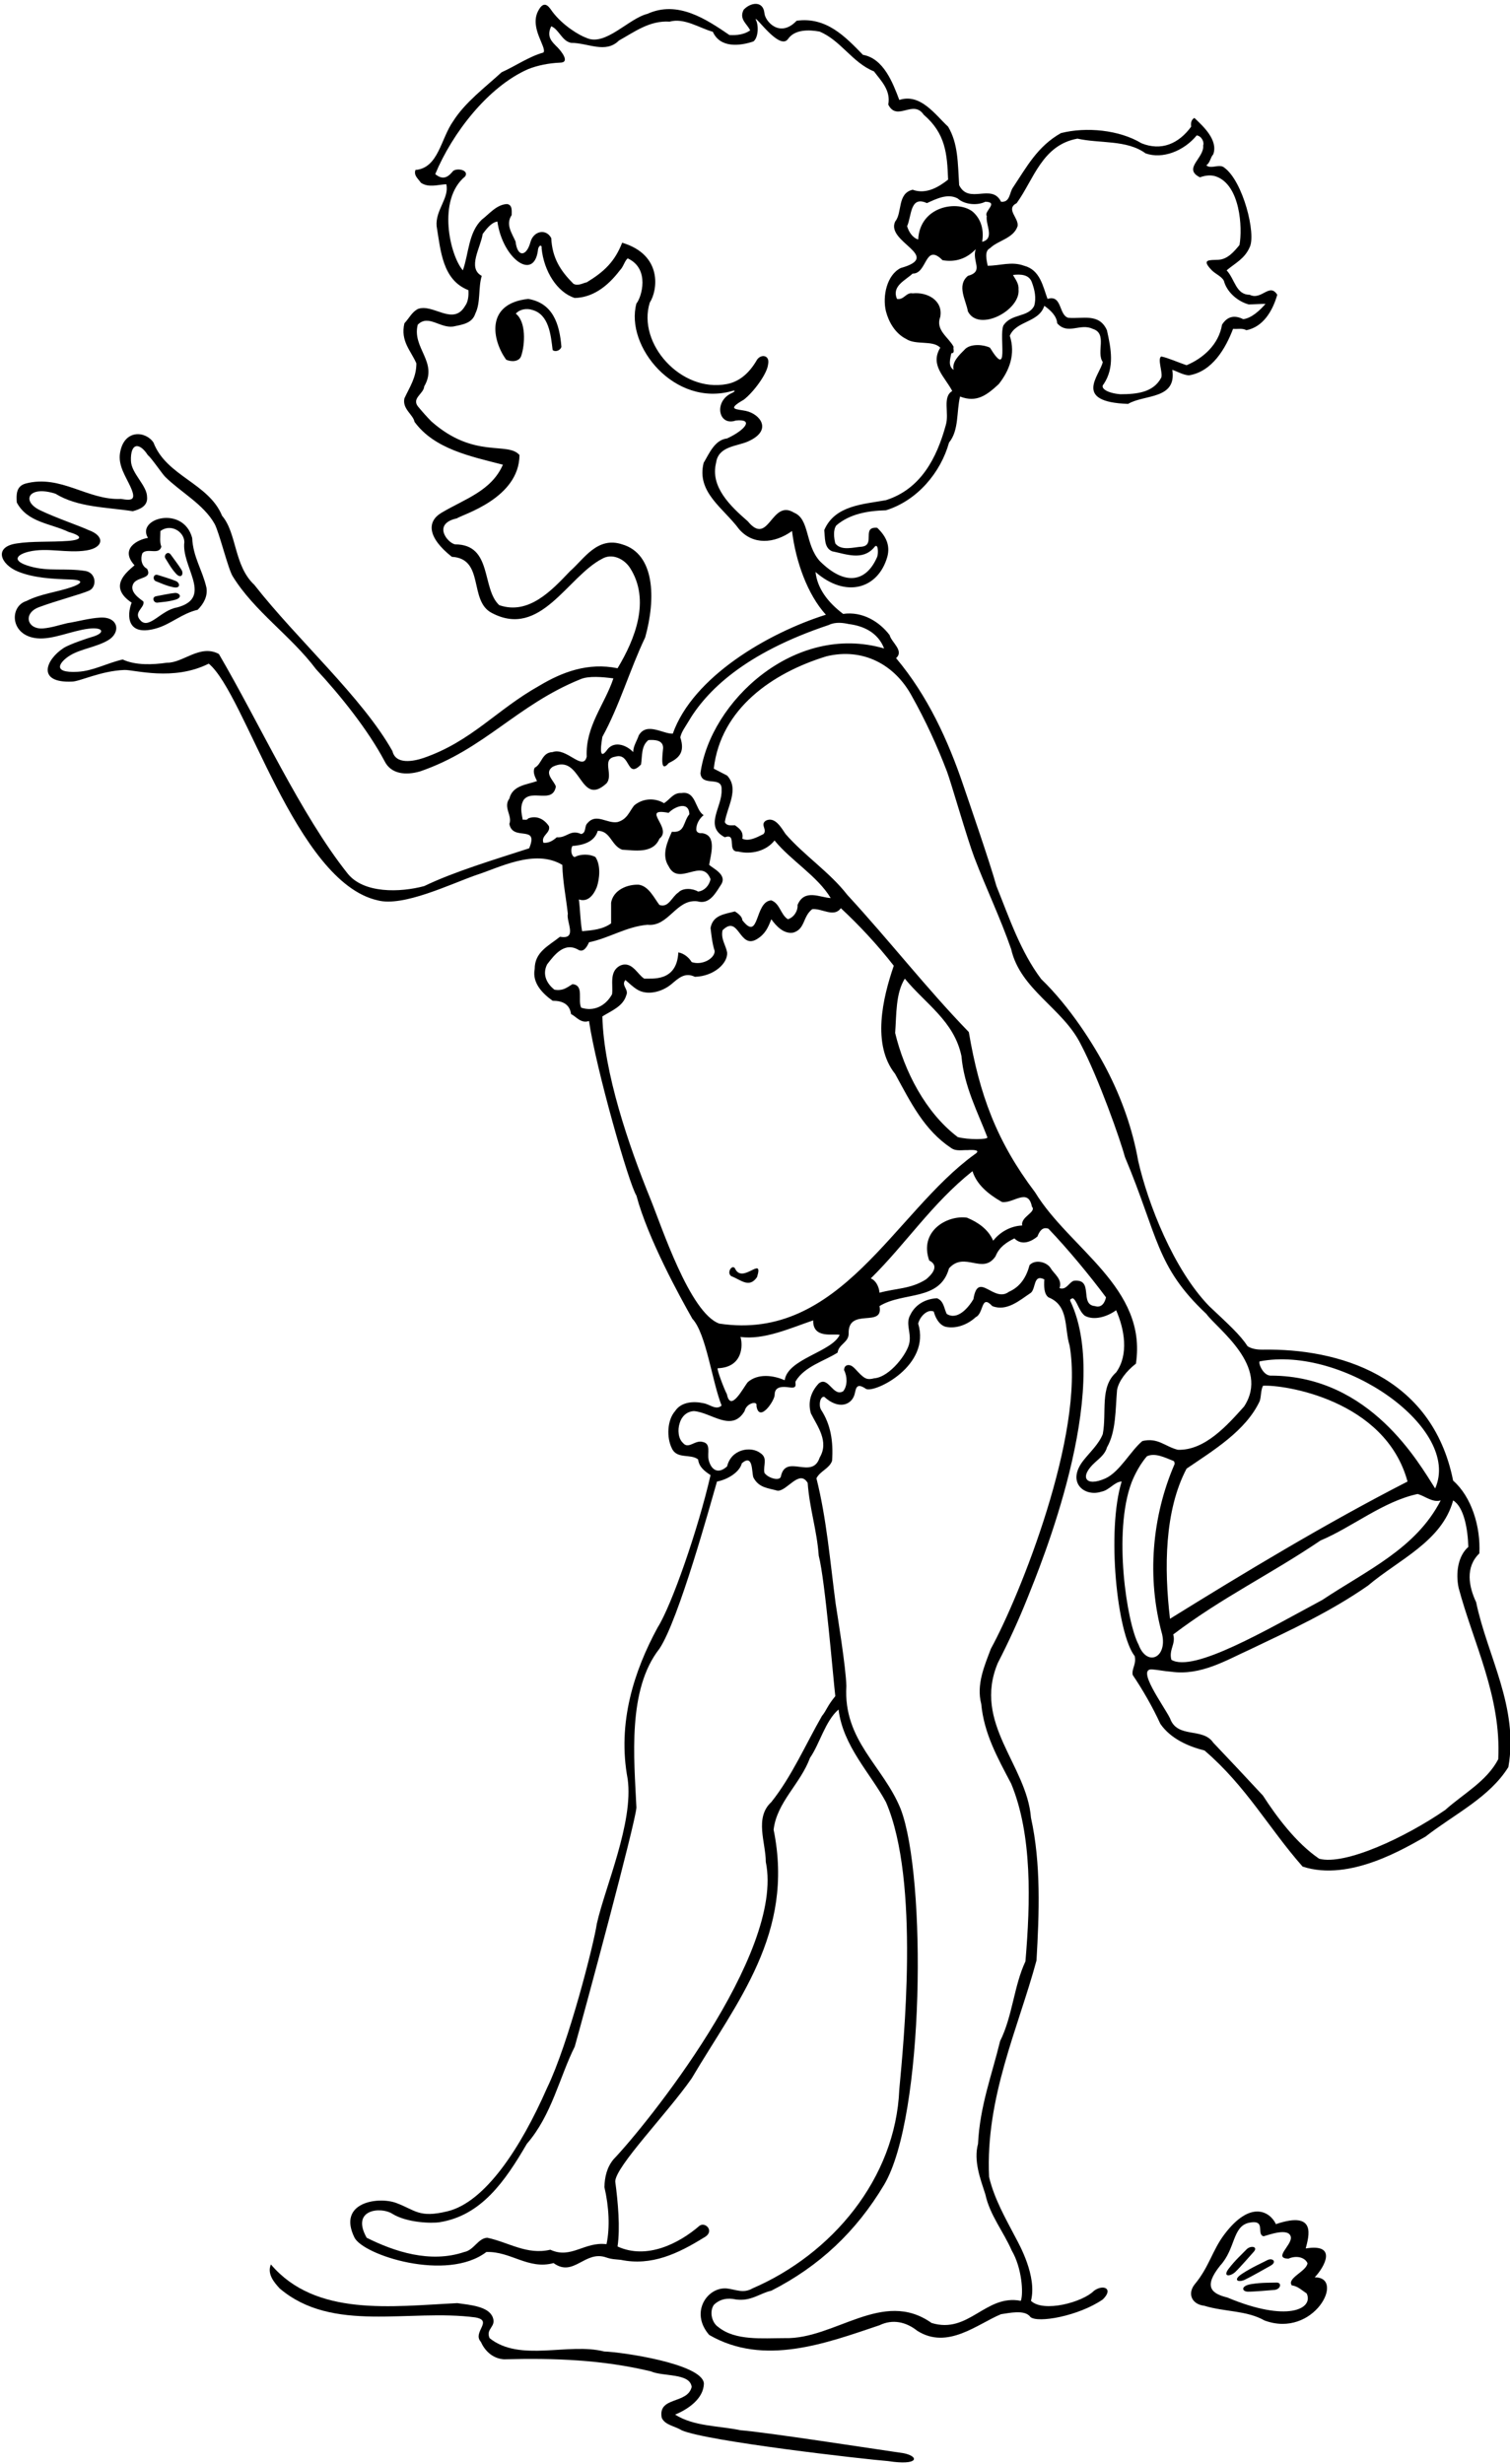 <?xml version="1.0" encoding="UTF-8"?>
<svg xmlns="http://www.w3.org/2000/svg" xmlns:xlink="http://www.w3.org/1999/xlink" width="328pt" height="535pt" viewBox="0 0 328 535" version="1.1">
<g id="surface1">
<path style=" stroke:none;fill-rule:nonzero;fill:rgb(0%,0%,0%);fill-opacity:1;" d="M 320.645 347.906 C 319.043 344.504 318.242 340.305 321.344 337.305 C 321.645 331.504 319.645 325.004 315.645 321.504 C 311.051 298.547 290.469 292.805 274.395 293.062 C 273.117 293.086 271.945 292.922 271.004 292.328 C 269.395 289.855 266.895 287.605 262.645 283.605 C 254.895 275.605 249.348 261.348 247.242 252.105 C 246.02 245.188 243.664 238.555 240.449 232.328 C 237.617 226.848 232.395 218.605 226.164 212.59 C 221.648 206.609 219.141 199.066 216.445 192.406 C 215.043 187.305 210.066 172.941 209.301 170.676 C 205.941 160.723 201.488 151.051 194.645 142.906 C 196.445 141.305 193.645 139.504 193.242 137.906 C 191.043 135.004 187.344 132.703 183.145 133.305 C 179.844 130.805 177.543 127.805 177.145 124.203 C 183.734 129.973 190.754 127.871 192.742 120.906 C 193.395 118.48 192.52 116.48 190.543 114.605 C 187.043 114.305 190.242 118.305 187.242 118.703 C 185.445 118.805 182.742 119.703 181.445 118.004 C 181.145 116.805 180.945 115.105 181.645 114.105 C 184.543 111.605 188.445 110.906 192.445 110.805 C 199.242 108.703 204.344 102.605 206.145 96.105 C 208.344 93.406 207.742 89.406 208.543 86.105 C 212.145 87.504 214.344 85.805 216.945 83.406 C 219.242 80.504 220.645 76.906 219.344 72.906 C 220.742 69.605 225.645 70.105 226.844 66.406 C 228.145 67.305 229.543 68.605 229.645 70.203 C 231.945 72.805 234.645 70.105 237.344 71.406 C 240.645 72.406 238.043 76.504 239.543 78.605 C 238.938 81.492 232.852 87.285 245.043 87.703 C 248.543 85.605 255.645 86.805 254.645 80.305 C 255.844 80.703 256.945 81.406 258.242 81.504 C 263.344 80.703 266.242 75.605 267.844 71.406 C 268.844 71.504 269.844 71.203 270.742 71.703 C 274.395 70.98 276.445 67.504 277.445 64.004 C 275.742 61.305 274.043 65.305 271.445 64.004 C 268.445 64.004 268.242 60.605 266.445 58.703 C 268.344 57.105 270.344 56.203 271.445 53.703 C 272.895 50.855 270.02 39.355 265.945 36.406 C 264.895 35.48 263.043 36.805 262.043 35.906 C 262.945 35.203 262.844 34.305 263.543 33.504 C 264.645 30.406 261.344 27.406 259.445 25.605 C 258.742 26.004 258.645 26.703 258.742 27.504 C 256.043 31.203 252.27 32.855 247.945 31.105 C 243.145 28.203 235.945 27.504 230.445 28.906 C 225.344 31.805 223.043 36.203 220.043 40.703 C 219.242 41.805 219.445 44.004 217.445 43.805 C 215.445 39.703 210.445 44.504 208.344 40.203 C 208.043 35.406 208.145 31.203 205.945 27.504 C 203.145 24.906 199.945 20.203 195.344 21.703 C 193.945 18.004 191.945 12.703 187.445 11.906 C 183.645 8.004 179.52 3.605 173.043 4.504 C 169.395 8.355 166.145 4.605 166.043 2.805 C 165.742 0.105 163.043 0.504 161.543 2.105 C 160.445 4.203 162.344 5.203 162.945 6.605 C 161.645 7.504 160.043 7.703 158.445 7.605 C 153.445 4.203 147.242 0.004 140.645 3.004 C 136.543 4.004 131.492 10.129 127.395 8.23 C 125.77 7.656 122.281 5.547 120.031 2.594 C 119.445 1.828 118.297 -0.438 116.855 2.461 C 115.012 6.148 118.859 10.32 118.043 11.406 C 114.844 12.305 112.043 14.305 108.945 15.703 C 105.344 19.004 101.043 22.203 98.445 26.305 C 95.742 30.105 95.242 36.504 90.242 36.906 C 89.844 38.105 90.742 38.703 91.445 39.703 C 93.145 40.805 95.043 40.105 96.945 40.004 C 97.645 43.004 94.543 45.605 94.844 49.105 C 95.742 54.605 96.145 60.805 101.742 63.004 C 101.844 64.305 101.645 65.605 101.043 66.406 C 98.445 70.906 94.043 65.805 90.742 67.105 C 89.445 67.805 88.945 69.004 87.844 70.203 C 86.945 74.105 89.242 76.105 90.445 78.906 C 90.445 82.004 88.945 84.105 87.844 86.504 C 87.344 88.805 89.742 90.004 90.043 91.605 C 94.344 97.504 102.242 99.105 109.242 100.906 C 106.715 106.641 100.98 108.32 95.891 111.348 C 92.715 113.234 92.809 116.68 98.145 120.906 C 105.344 121.305 101.742 130.504 106.844 133.105 C 117.445 138.703 123.242 125.203 130.844 121.305 C 132.945 120.105 135.543 121.305 136.844 123.305 C 141.344 130.305 137.945 138.805 134.145 145.105 C 127.742 143.805 122.145 145.906 117.145 148.906 C 107.844 154.105 102.449 161 91.949 164.602 C 89.852 165.301 85.949 166.102 85.25 163.102 C 78.75 151.5 64.555 138.895 55.25 127 C 50.781 122.832 51.477 115.77 48.242 112.004 C 45.344 104.906 36.145 103.406 33.344 96.105 C 31.68 93.57 26.922 93.121 26.074 98.363 C 25.629 101.109 27.305 103.426 28.34 105.699 C 29.688 108.668 28.645 108.73 26.277 108.336 C 19.027 108.672 13.195 102.957 5.543 105.004 C 3.445 105.605 3.543 107.504 3.645 109.105 C 5.957 113.48 10.996 113.629 14.934 115.52 C 17.895 116.355 18.047 117.215 14.785 117.457 C 11.047 117.734 6.895 117.48 3.645 118.004 C -1.445 118.73 0.094 122.551 3.895 124.105 C 7.285 125.488 11.277 125.707 15.27 125.832 C 18.57 125.934 17.609 126.781 15.562 127.484 C 12.348 128.594 8.828 128.926 5.742 130.504 C 2.012 131.641 2.133 137.992 8.02 138.598 C 11.43 138.949 15.508 136.965 19.25 136.512 C 22.535 136.109 22.977 137.477 19.922 138.324 C 19.262 138.508 15.125 139.859 13.805 140.719 C 9.871 143.285 7.945 148.344 15.652 148.004 C 17.324 147.988 21.926 145.668 27.02 145.48 C 29.145 145.402 37.645 147.98 45.344 144.105 C 53.332 150.668 64.168 191.5 82.043 195.504 C 87.602 196.961 97.75 192 103.445 190.004 C 108.25 188.5 116.145 184.203 122.145 187.805 C 122.242 191.504 122.945 194.805 123.344 198.406 C 122.945 200.105 125.543 204.105 121.645 203.406 C 119.145 205.406 116.145 206.703 116.145 210.406 C 115.543 213.504 117.945 215.805 120.043 217.305 C 122.145 217.305 123.742 218.004 124.043 220.203 C 125.145 220.703 126.145 222.305 127.945 221.703 C 129.445 232.004 136.645 257.203 138.242 259.605 C 140.742 269.004 147.77 281.73 150.395 286.355 C 153.395 289.555 154.645 299.855 156.742 305.203 C 155.543 306.305 154.145 304.906 152.844 304.703 C 150.645 304.203 147.945 304.406 146.645 306.406 C 144.945 308.305 144.742 312.105 145.945 314.504 C 147.043 316.906 150.043 315.605 151.645 316.906 C 151.844 318.605 153.145 319.504 154.344 320.305 C 151.672 331.996 145.895 348.605 142.844 353.406 C 137.742 362.805 134.043 374.105 136.344 386.305 C 137.645 395.73 131.445 409.703 129.645 417.703 C 129.043 421.906 123.52 443.73 118.828 453.383 C 113.094 466.449 105.359 478.215 97.168 480.168 C 91 481.668 90.254 479.91 86.078 478.355 C 82.207 476.914 73.219 478.16 76.988 485.848 C 78.871 489.684 97.062 495.547 105.645 489.004 C 110.945 488.805 114.742 492.906 120.242 491.406 C 124.645 494.605 127.043 488.504 131.742 490.203 C 132.895 490.605 133.957 490.605 134.844 490.703 C 141.543 492.105 147.344 489.305 152.844 485.906 C 155.395 484.605 153.27 482.355 151.945 483.305 C 147.445 487.203 140.445 490.703 134.145 487.805 C 134.742 483.703 134.242 478.203 133.645 473.703 C 133.645 470.48 144.945 458.906 150.242 451.305 C 160.043 434.703 172.645 419.805 168.043 397.305 C 168.742 391.305 173.844 387.406 175.945 381.703 C 178.043 378.703 179.242 373.703 182.145 371.203 C 183.145 379.203 189.043 385.004 192.445 391.305 C 199.895 408.48 196.242 443.805 195.344 453.703 C 194.543 473.105 180.645 489.504 163.445 496.906 C 161.48 498.055 159.793 497.145 157.977 496.93 C 153.746 496.434 149.742 502.039 154.043 507.004 C 165.945 513.906 179.445 508.805 191.043 504.906 C 193.945 503.504 196.844 504.203 199.242 506.105 C 205.844 510.305 212.344 504.605 217.445 502.504 C 219.043 502.305 222.609 501.406 223.812 503.105 C 225.379 504.504 234.277 502.926 239.543 499.305 C 241.977 496.938 239.645 495.938 237.629 497.426 C 235.145 499.938 226.645 502.203 223.945 499.605 C 225.312 494.273 221.371 487.332 220.641 485.941 C 218.375 481.609 215.98 477.473 214.844 472.703 C 214.043 455.406 221.145 440.504 225.145 425.703 C 225.742 415.504 226.145 404.605 223.945 394.703 C 223.043 383.203 211.242 374.203 216.742 361.105 C 219.105 356.508 221.285 351.766 223.23 346.891 C 225.832 340.367 241.711 302.145 232.543 282.605 C 232.27 282.168 232.645 282.004 233.043 281.906 C 233.945 282.406 234.344 284.703 235.645 285.703 C 237.645 286.805 240.543 285.906 242.445 284.504 C 244.242 288.605 245.242 294.105 242.445 298.004 C 238.844 301.203 240.445 306.605 239.543 311.406 C 238.676 313.578 236.801 315.277 235.367 317.086 C 231.527 321.926 235.613 325.113 239.242 323.906 C 240.945 323.605 242.145 321.703 243.645 321.703 C 240.344 332.406 242.645 354.77 246.477 359.605 C 246.902 361.332 245.773 362.352 246.043 363.703 C 248.145 366.805 250.344 370.605 252.043 374.305 C 254.242 377.504 258.043 379.203 261.645 380.105 C 270.742 387.906 275.543 396.906 282.945 405.305 C 293.242 408.703 305.477 401.105 309.645 398.805 C 315.945 393.906 323.543 390.305 327.645 383.703 C 329.945 370.703 323.043 359.504 320.645 347.906 Z M 254.844 354.906 C 265.543 346.805 275.742 342.004 286.844 334.504 C 293.742 331.605 300.445 326.004 307.945 324.406 C 309.645 324.906 311.145 326.305 312.945 325.805 C 307.543 336.305 296.844 341.004 287.242 347.406 C 275.184 353.879 259.215 363.281 254.445 360.406 C 253.844 358.203 255.445 357.004 254.844 354.906 Z M 254.145 351.504 C 252.844 340.504 252.945 328.004 257.742 318.906 C 263.445 315.004 270.645 310.703 273.645 304.203 C 273.977 303.105 273.844 301.906 274.344 300.906 C 278.645 300.605 300.895 303.855 305.742 321.703 C 288.145 330.703 269.945 341.703 254.145 351.504 Z M 273.645 295.605 C 291.812 292.117 317.543 310.16 311.742 323.203 C 308.145 317.605 297.645 298.855 276.242 298.703 C 274.332 298.918 273.207 295.73 273.645 295.605 Z M 224.645 66.406 C 223.344 69.004 219.645 68.004 217.945 70.703 C 216.945 73.203 219.344 82.504 215.043 75.504 C 213.645 74.805 211.043 74.605 209.742 75.703 C 208.242 77.203 206.742 78.605 207.145 80.305 C 205.844 79.504 206.445 77.805 206.645 76.703 C 207.543 76.703 206.945 75.703 207.145 75.305 C 206.043 73.203 203.145 71.703 204.242 68.805 C 204.895 65.23 201.395 63.355 198.242 63.703 C 196.844 63.406 196.344 65.203 194.844 64.906 C 193.645 62.105 196.645 60.906 198.242 59.406 C 201.445 59.504 200.844 52.605 204.742 56.504 C 207.645 57.004 210.043 56.105 211.945 54.105 C 211.043 56.805 213.844 58.906 210.242 59.906 C 207.742 62.004 209.844 65.203 210.242 67.605 C 212.551 72.219 221.754 67.379 221.242 62.805 C 221.344 61.504 220.445 60.504 220.043 59.703 C 221.742 59.504 223.543 59.605 224.145 61.305 C 224.742 62.906 225.145 64.703 224.645 66.406 Z M 221.043 49.105 C 221.344 47.305 218.344 45.406 220.844 44.105 C 224.543 39.004 226.344 31.504 234.043 30.105 C 238.945 31.203 244.742 30.305 248.844 33.305 C 252.52 34.605 257.145 32.805 259.945 29.406 C 260.945 29.504 261.645 30.805 261.344 31.605 C 261.645 34.305 256.844 36.605 260.645 38.504 C 262.059 37.996 263.207 37.992 264.156 38.324 C 269.387 40.172 269.922 49.41 269.242 53.203 C 268.055 54.648 266.648 56.309 264.66 56.41 C 262.719 56.508 260.84 56.227 263.223 58.688 C 264.059 59.551 265.766 60.184 265.945 61.305 C 266.742 63.703 269.043 65.504 271.242 66.105 C 272.145 66.105 273.992 65.98 274.895 65.98 C 273.695 67.379 271.844 69.105 270.043 69.305 C 268.242 68.406 266.645 68.605 265.445 70.504 C 264.742 74.805 261.344 77.805 257.742 79.305 C 255.945 78.703 253.742 77.703 252.242 77.406 C 251.344 77.906 252.645 80.98 252.242 82.004 C 250.543 85.203 247.02 85.605 243.344 85.605 C 240.395 85.355 238.895 84.23 239.742 83.406 C 242.145 79.805 241.344 75.703 240.445 71.703 C 238.742 67.906 235.145 69.305 232.043 69.004 C 229.945 68.406 230.742 63.906 227.543 64.906 C 226.543 62.203 225.945 58.605 222.445 57.703 C 219.742 56.703 217.242 57.703 214.543 57.703 C 214.344 56.605 213.742 54.504 215.043 53.906 C 216.742 52.203 220.145 51.805 221.043 49.105 Z M 208.043 43.105 C 209.445 44.406 212.242 44.703 214.043 43.805 C 217.043 43.906 213.645 45.906 214.344 46.906 C 214.043 48.805 216.145 51.805 213.344 52.504 C 213.742 50.105 213.234 47.699 211.332 46 C 208.109 43.391 199.832 44.668 199.445 52.004 C 198.145 51.605 197.344 50.203 197.043 49.105 C 198.043 46.906 197.645 42.406 201.344 44.105 C 203.344 43.203 205.844 41.906 208.043 43.105 Z M 100.543 58.703 C 97.742 55.504 94.895 43.355 101.043 38.305 C 101.895 36.98 99.445 36.406 98.445 37.105 C 97.543 38.203 96.395 39.355 94.543 37.805 C 98.242 28.906 106.043 18.805 114.742 15.004 C 116.742 14.203 119.242 13.703 121.645 13.605 C 123.895 13.605 121.984 11.188 121.094 10.281 C 119.992 9.16 118.582 8.027 119.742 5.703 C 121.445 6.406 122.043 8.906 124.043 9.305 C 127.742 9.305 131.543 11.703 134.445 8.805 C 137.844 6.906 141.145 4.406 145.445 4.703 C 148.645 3.805 151.945 6.105 154.844 6.906 C 156.445 10.504 160.77 9.98 163.645 9.004 C 164.742 8.203 164.844 5.43 164.145 4.23 C 164.043 3.23 169.27 10.98 171.145 8.504 C 172.645 6.305 175.82 6.453 178.02 6.855 C 182.617 8.754 185.145 13.605 189.844 15.504 C 191.344 17.504 193.543 19.605 192.945 22.703 C 194.844 26.504 198.344 21.504 200.645 24.906 C 205.395 28.98 205.742 33.406 205.945 39.004 C 204.043 40.504 201.242 42.305 198.242 41.203 C 194.844 42.004 196.043 46.203 194.445 48.105 C 192.344 52.605 204.945 55.605 195.645 58.203 C 192.645 59.703 191.645 64.305 192.445 67.605 C 193.043 69.906 194.445 72.406 196.844 73.605 C 198.945 75.004 202.645 73.805 204.242 75.504 C 201.945 79.305 205.242 81.805 206.844 84.906 C 204.645 86.203 206.242 89.703 205.445 92.305 C 203.445 99.605 199.945 106.203 192.445 108.605 C 187.543 109.504 181.344 109.703 179.043 115.105 C 179.242 116.805 178.977 118.938 180.742 119.703 C 183.742 120.305 187.344 121.805 189.844 118.906 C 190.77 117.605 190.844 120.105 190.543 120.906 C 188.27 126.23 183.727 127.484 178.043 121.805 C 174.832 118.168 175.898 112.734 172.5 111.332 C 167.5 108.234 167.043 118.805 162.445 113.203 C 158.645 109.906 154.242 105.703 155.543 100.504 C 156.039 96.867 159.988 96.953 162.453 95.871 C 167.934 93.461 165.117 89.891 162.02 89.23 C 159.965 88.793 157.703 89.008 161.543 86.805 C 163.543 85.305 166.645 81.23 166.844 79.105 C 167.27 77.105 165.344 76.805 164.445 78.105 C 162.535 81.445 160.23 82.949 157.879 83.398 C 147.941 85.312 138.359 74.594 141.145 65.703 C 142.844 63.105 144.02 55.355 135.145 52.703 C 133.543 56.805 131.242 59.004 127.445 61.305 C 126.742 61.406 125.543 62.203 124.543 61.605 C 121.844 58.906 119.945 56.105 119.742 51.703 C 118.645 49.605 115.945 50.105 115.242 52.504 C 114.395 55.73 112.395 55.98 111.988 52.441 C 111.145 50.531 109.793 48.73 111.145 46.703 C 111.145 45.805 111.344 44.504 110.145 44.305 C 107.844 44.406 106.242 46.504 104.645 47.703 C 101.742 50.504 101.844 55.004 100.543 58.703 Z M 140.145 138.406 C 142.508 129.941 142.25 120.27 135.145 118.203 C 129.742 116.406 126.844 121.406 123.844 124.004 C 119.844 128.203 114.844 133.605 108.445 131.406 C 104.543 127.805 107.043 118.203 98.844 118.203 C 97.145 117.855 93.895 113.73 99.238 112.559 C 100.465 111.703 112.77 108.23 112.844 98.805 C 110.242 95.805 103.02 99.73 93.707 91.512 C 92.676 90.473 91.695 89.355 90.742 88.203 C 89.445 86.406 92.043 85.504 92.145 83.906 C 95.242 78.605 89.445 75.605 90.742 70.504 C 93.043 68.203 95.543 71.305 98.445 70.906 C 100.242 70.504 102.543 70.305 103.242 68.105 C 104.445 65.703 103.844 62.504 104.645 59.906 C 101.445 58.203 104.445 53.703 104.844 50.805 C 105.543 49.906 106.645 48.305 108.043 48.105 C 109.152 56.09 115.926 61.133 116.844 54.406 C 116.895 53.23 117.77 52.98 117.645 53.906 C 118.145 58.906 121.02 63.48 124.844 64.703 C 128.543 64.605 131.77 62.48 134.645 58.703 C 135.445 57.906 135.645 56.703 136.344 56.105 C 141.27 58.355 139.344 64.605 138.242 65.906 C 135.734 75.145 146.516 88.484 159.066 84.891 C 159.746 84.695 159.781 84.977 159.004 85.324 C 154.949 87.121 156.047 92.66 159.844 91.305 C 163.773 90.91 161.977 93.324 157.945 95.203 C 155.242 95.504 154.043 98.504 152.844 100.504 C 151.242 106.906 157.145 110.305 160.543 114.906 C 163.52 118.355 168.145 118.105 172.043 115.305 C 172.844 121.906 175.395 129.078 179.395 133.48 C 166.742 137.48 150.52 146.98 146.145 159.305 C 144.043 159.406 140.445 156.703 138.742 159.703 C 138.344 160.906 137.543 162.004 137.543 163.305 C 136.02 161.73 133.543 160.906 132.043 162.605 C 129.742 165.906 130.742 160.805 130.844 160.004 C 134.543 153.305 136.844 145.305 140.145 138.406 Z M 114.945 184.203 C 107.543 186.605 98.645 189.27 92.145 192.406 C 86.945 193.805 79 194.066 75.5 189.668 C 65.383 176.953 56.5 157.332 47.543 142.004 C 43.445 139.805 39.742 144.004 36.242 143.906 C 33.145 144.355 29.445 144.504 26.645 143.203 C 23.172 144 20.277 145.684 16.895 145.875 C 10.871 146.215 13.184 143.547 15.238 142.305 C 17.59 140.879 20.926 140.531 23.492 139.02 C 26.305 137.359 25.766 133.883 21.777 134.102 C 19.332 134.238 16.684 135.004 14.645 135.305 C 12.945 135.695 11.203 136.301 9.391 136.453 C 5.875 136.742 4.918 133.164 8.469 131.84 C 12.113 130.473 17.742 128.996 19.395 128.23 C 21.102 127.438 20.922 124.352 18.523 123.977 C 14.113 123.293 10.652 124.156 6.52 122.98 C 2.289 121.773 3.711 120.398 6.254 119.789 C 10.281 118.82 14.527 120.195 18.777 119.52 C 22.551 118.922 22.828 116.383 19.242 115.105 C 17.395 114.23 12.062 112.422 8.684 110.785 C 4.535 108.781 6.207 105.332 12.043 107.203 C 16.945 110.203 23.043 110.105 28.844 111.004 C 30.344 110.605 32.145 109.906 31.945 107.906 C 31.945 105.441 28.551 102.812 28.445 100.102 C 28.289 96.137 30.27 95.98 32.09 98.793 C 32.973 99.531 35.211 102.879 35.898 103.555 C 39.316 106.922 44.195 109.477 46.598 113.727 C 47.578 115.449 49.535 123.492 50.531 125.109 C 55.227 132.754 63.195 138.039 68.645 145.305 C 73.945 151.004 79.949 158.5 83.551 165.301 C 84.949 168.102 88.148 168.398 91.25 167.5 C 105.25 162.699 112.242 153.105 126.043 147.504 C 127.844 146.703 130.945 147.004 133.242 147.305 C 131.344 153.004 127.145 157.703 127.445 164.305 C 126.645 167.605 123.043 162.203 120.043 163.305 C 117.645 163.406 117.742 165.906 116.145 166.703 C 115.645 167.703 116.242 168.703 116.645 169.605 C 114.445 170.406 111.344 170.504 110.645 173.406 C 109.242 175.305 111.344 177.105 110.645 178.906 C 111.344 182.805 117.145 178.906 114.945 184.203 Z M 126.242 218.805 C 125.445 217.203 126.945 213.906 124.344 213.703 C 123.043 214.504 122.242 215.203 120.445 214.906 C 118.77 213.605 117.742 211.605 118.844 209.406 C 120.445 207.305 122.645 204.406 125.742 206.305 C 126.844 206.805 127.543 205.504 127.945 204.605 C 132.344 203.703 136.043 201.203 140.645 200.805 C 145.242 201.305 146.844 195.203 151.445 195.703 C 154.145 196.504 155.445 193.906 156.742 191.906 C 157.844 189.906 154.945 188.605 154.043 187.805 C 154.344 185.703 155.844 181.305 152.445 180.906 C 151.844 181.004 151.242 180.703 151.242 180.105 C 151.242 178.906 151.945 177.703 152.844 177.004 C 150.945 175.805 151.242 171.703 148.043 172.203 C 146.242 172.105 145.645 173.504 144.242 174.406 C 142.242 173.203 139.645 173.305 137.742 174.906 C 136.645 176.305 136.242 177.906 134.145 178.504 C 131.844 178.906 129.543 176.504 127.645 178.703 C 126.844 179.406 127.445 180.805 126.242 181.105 C 123.844 180.004 123.145 182.004 120.945 181.805 C 120.145 182.504 119.242 183.105 118.043 183.004 C 117.445 181.406 119.645 180.906 119.242 179.406 C 118.242 177.906 116.645 177.004 114.742 177.703 C 114.445 178.203 113.945 177.906 113.543 178.004 C 113.242 176.406 112.945 175.105 113.742 173.703 C 115.543 171.305 120.043 174.605 120.742 170.805 C 120.445 169.605 118.043 167.906 120.043 166.504 C 126.344 163.406 125.844 175.504 131.742 170.105 C 133.344 168.203 130.543 164.805 133.645 164.305 C 137.043 163.305 136.043 169.305 139.242 166.004 C 139.543 164.105 139.242 162.004 140.844 160.703 C 142.242 160.605 144.043 160.703 144.043 162.406 C 144.004 162.934 143.867 163.969 143.855 164.855 C 143.832 166.156 144.07 167.133 145.242 165.703 C 147.336 164.684 148.895 163.48 147.77 160.105 C 148.043 158.879 148.824 157.898 149.422 156.871 C 153.371 150.074 161.676 141.828 180.043 135.703 C 181.445 135.004 183.145 135.23 184.344 135.504 C 187.645 135.906 190.742 137.406 192.043 140.805 C 172.562 135.148 154.27 152.395 152.145 167.906 C 152.445 171.004 156.945 168.305 156.742 171.504 C 156.945 175.203 152.844 179.406 157.445 181.805 C 160.242 180.805 157.742 185.004 160.344 184.906 C 163.242 185.605 166.477 184.77 168.242 182.504 C 171.844 186.906 177.543 190.203 180.445 195.004 C 178.145 194.906 174.742 192.906 173.242 196.504 C 173.344 197.805 172.445 199.203 171.145 199.605 C 169.543 198.605 169.445 196.203 167.543 195.504 C 163.844 195.703 165.043 204.703 161.242 199.805 C 161.242 199.004 160.242 198.305 159.645 197.906 C 157.344 198.504 154.844 198.703 154.344 201.504 C 154.543 203.203 154.742 205.004 155.242 206.504 C 155.27 208.105 152.543 209.703 150.242 208.906 C 149.645 207.906 148.543 207.004 147.344 206.805 C 147.02 213.355 141.445 212.406 139.945 212.504 C 138.445 211.605 137.242 208.504 134.645 209.703 C 132.242 211.004 133.242 214.004 132.945 215.906 C 131.52 218.48 128.945 219.703 126.242 218.805 Z M 145.242 176.504 C 146.445 175.203 149.645 173.805 149.742 176.805 C 148.344 178.504 148.844 180.906 145.945 180.605 C 144.945 182.805 143.645 185.703 145.242 188.105 C 147.445 192.605 152.543 186.105 154.344 190.906 C 154.043 192.305 153.043 193.406 151.645 193.605 C 150.543 192.906 148.344 192.703 147.344 193.805 C 145.945 194.703 145.242 197.203 143.242 196.504 C 142.145 195.105 140.945 192.406 138.742 192.105 C 136.332 192 133.242 193.203 132.742 196.004 C 132.742 197.805 132.742 199.004 132.742 200.504 C 130.945 201.805 128.742 202.004 126.445 202.203 C 126.043 200.004 126.043 197.605 125.742 195.305 C 127.844 196.004 129.043 194.105 129.645 192.605 C 130.242 190.805 130.543 187.906 129.344 186.105 C 128.145 185.406 126.043 185.406 124.844 186.105 C 124.145 186.004 123.844 184.504 124.344 183.703 C 126.742 183.504 129.145 182.805 129.844 180.406 C 132.645 180.406 132.742 183.605 135.145 184.504 C 137.645 184.605 141.844 185.504 143.242 182.105 C 146.242 179.805 138.945 175.305 145.242 176.504 Z M 141.289 260.348 C 136.57 248.777 131.125 232.82 130.844 220.703 C 132.945 219.406 135.344 218.504 136.043 216.105 C 136.645 214.805 134.844 214.004 135.844 212.805 C 136.594 213.406 137.469 214.328 138.531 214.941 C 140.656 216.168 143.777 215.43 145.859 213.688 C 147.359 212.438 148.746 211.035 150.945 212.105 C 155.145 211.98 158.145 209.105 157.945 206.805 C 157.645 205.203 156.543 203.906 156.945 202.004 C 160.543 198.406 160.543 206.305 164.445 203.906 C 166.242 202.805 166.844 201.406 167.543 199.605 C 168.543 201.004 170.242 202.906 172.344 202.504 C 174.945 201.703 174.344 199.004 176.445 197.406 C 178.543 197.203 181.145 199.305 182.645 197.203 C 186.543 200.805 190.645 205.203 194.145 209.703 C 191.742 216.703 189.344 226.805 194.445 233.203 C 197.844 239.406 200.742 245.406 206.645 249.305 C 207.688 250.039 209.07 249.684 210.145 249.738 C 211.145 249.668 213.395 249.605 211.645 250.703 C 194.242 263.305 182.543 291.406 156.242 287.406 C 149.844 285.105 143.688 266.23 141.289 260.348 Z M 222.043 266.105 C 219.445 266.203 217.145 267.605 215.742 269.406 C 214.645 266.906 212.445 265.406 210.043 264.406 C 205.645 263.805 199.609 267.402 201.844 273.703 C 204.242 274.906 202.242 276.906 201.145 277.805 C 197.844 279.906 194.742 279.703 191.043 280.703 C 190.945 279.406 190.242 278.004 189.145 277.605 C 196.844 270.004 202.445 261.305 211.242 254.305 C 212.145 257.203 214.645 259.305 217.645 261.004 C 220.043 261.406 223.344 257.805 224.145 262.004 C 225.242 263.203 221.645 264.203 222.043 266.105 Z M 208.043 246.906 C 201.043 241.605 196.445 232.605 194.445 224.305 C 194.742 220.203 194.543 215.703 196.543 212.504 C 201.043 218.004 207.242 221.703 208.844 229.305 C 209.391 235.863 212.43 241.594 214.477 246.949 C 214.676 247.469 210.32 247.516 208.043 246.906 Z M 155.895 297.105 C 161.395 296.918 161.395 292.043 160.844 290.305 C 165.945 291.004 171.645 288.406 176.645 286.703 C 176.52 290.855 181.27 289.48 182.395 289.855 C 180.645 293.605 171.145 295.004 170.445 299.703 C 167.945 298.605 164.645 298.203 162.445 300.105 C 161.445 301.305 158.695 306.828 157.895 302.73 C 157.406 301.891 155.648 297.305 155.895 297.105 Z M 178.543 372.605 C 175.043 378.703 171.945 385.805 167.543 391.305 C 163.844 394.703 166.344 400.105 166.344 404.305 C 170.52 424.23 140.145 461.703 133.242 468.906 C 131.824 470.637 131.352 472.711 131.289 474.914 C 132.27 479.105 132.527 483.707 131.742 487.305 C 126.945 486.703 124.043 490.605 119.543 488.504 C 114.445 489.703 110.543 486.906 105.844 485.906 C 103.844 486.004 102.945 488.605 100.844 489.004 C 93.445 491.504 85.645 488.906 79.645 485.906 C 76.148 479.668 82.777 479.156 85.168 480.668 C 88.332 482.668 93.766 482.812 95.504 482.531 C 104.504 481.094 109.668 473.719 114.445 465.504 C 119.844 459.305 121.543 451.004 124.844 444.406 C 127.145 436.23 138.02 395.855 138.242 392.504 C 137.742 381.805 136.242 366.906 143.242 358.004 C 147.445 351.703 154.344 326.504 155.742 321.703 C 157.945 321.305 160.645 319.73 161.145 317.73 C 163.645 315.605 163.242 319.605 163.645 320.805 C 164.844 323.105 166.844 323.105 168.945 323.703 C 171.043 323.703 173.645 318.98 175.445 322.004 C 175.844 327.605 177.445 332.203 177.844 337.805 C 179.242 343.105 181.043 365.105 181.445 368.305 C 179.645 370.48 179.543 371.406 178.543 372.605 Z M 215.242 358.004 C 213.844 361.703 212.043 365.805 213.145 370.004 C 213.742 376.406 216.645 381.605 219.645 387.305 C 224.242 398.406 223.844 413.004 222.742 425.906 C 220.242 431.203 219.945 437.805 217.242 443.203 C 215.445 450.605 212.844 457.305 212.445 465.504 C 211.445 469.203 212.945 473.105 214.043 476.504 C 215.008 480.98 217.961 484.551 219.773 488.695 C 221.977 492.438 222.344 498.004 221.742 499.605 C 214.043 498.105 210.445 506.906 202.344 504.406 C 191.742 496.906 181.344 508.004 170.445 507.703 C 165.645 507.703 159.742 508.305 156.043 505.305 C 154.645 504.406 154.043 502.004 155.043 500.504 C 156.344 499.203 158.043 498.906 159.844 499.305 C 163.145 499.773 165.145 497.906 167.543 497.406 C 177.945 492.105 185.945 484.605 192.043 474.406 C 200.844 459.605 201.27 407.48 195.645 392.805 C 191.844 383.406 183.145 378.004 183.844 366.105 C 183.742 362.004 181.918 350.828 181.52 348.23 C 180.32 339.129 179.543 329.703 177.344 321.004 C 178.145 319.406 180.145 318.906 180.742 317.203 C 181.043 313.004 180.445 309.305 178.344 306.105 C 177.77 305.105 178.145 303.168 179.043 303.305 C 182.258 306.25 185.109 305.016 185.664 302.625 C 185.965 301.34 186.09 300.195 188.145 301.605 C 190.145 302.48 202.242 296.504 199.445 287.406 C 199.844 285.805 201.52 284.168 202.844 284.805 C 203.043 285.703 203.844 287.703 205.445 288.105 C 207.844 288.605 210.344 287.504 211.945 286.004 C 213.742 285.203 213.043 280.906 215.543 283.605 C 218.707 284.855 221.543 282.305 223.945 280.703 C 225.043 279.703 224.445 276.605 226.844 277.805 C 226.742 279.305 226.77 280.98 227.742 281.703 C 232.242 283.504 231.145 288.305 232.344 292.203 C 235.645 311.355 221.543 346.504 215.242 358.004 Z M 237.844 283.605 C 234.344 283.305 237.742 277.605 233.242 278.105 C 232.145 278.504 231.645 280.203 230.145 279.703 C 230.844 277.805 228.945 276.605 228.242 275.406 C 227.457 274.043 224.895 273.355 223.645 274.703 C 222.945 277.305 221.645 279.406 219.145 280.504 C 215.844 283.004 212.445 275.805 211.445 282.105 C 210.445 283.805 208.043 286.805 205.645 285.305 C 205.043 284.105 205.043 282.504 203.543 281.906 C 201.145 282.004 198.844 283.203 197.742 285.504 C 196.645 287.406 197.945 289.305 197.543 291.504 C 197.203 293.816 193.289 299.023 189.895 299.285 C 188.395 299.668 187.84 299.441 186.395 297.922 C 185.945 297.449 185.508 296.934 185.074 296.648 C 184.484 296.258 183.395 296.23 183.344 297.504 C 184.043 298.805 184.145 300.906 183.145 302.105 C 180.945 303.406 179.945 298.703 177.844 300.406 C 176.242 302.105 175.395 304.355 176.145 306.906 C 177.543 309.703 180.145 313.004 178.043 316.504 C 176.445 321.406 170.742 315.605 169.645 320.504 C 169.52 321.73 166.844 321.004 166.043 319.805 C 165.742 318.105 166.844 316.605 165.145 315.504 C 163.145 313.98 158.844 314.605 157.945 318.406 C 155.992 320.195 154.457 319.203 153.926 316.973 C 153.582 315.543 154.52 313.48 152.645 313.105 C 150.945 312.605 149.543 314.805 148.344 313.305 C 147.344 312.406 147.145 310.504 147.645 309.004 C 148.043 307.605 149.145 306.48 150.742 306.406 C 154.543 306.703 158.945 311.105 161.742 306.406 C 162.145 304.605 164.645 304.105 164.312 305.27 C 164.902 309.105 168.312 304.105 168.27 302.855 C 168.27 300.984 170.027 301.039 171.574 301.27 C 173.422 301.547 172.582 300.293 172.844 299.906 C 174.742 296.703 179.145 295.504 181.945 293.703 C 182.145 291.906 184.344 291.504 184.344 289.605 C 184.145 283.73 192.02 288.48 191.043 283.605 C 196.242 280.406 204.145 282.605 206.145 275.406 C 209.543 271.605 213.445 276.906 216.242 272.805 C 217.043 270.805 218.543 269.805 220.344 268.906 C 222.02 270.605 224.145 269.504 225.344 268.504 C 225.742 267.504 226.344 266.305 227.742 266.805 C 232.043 271.305 236.742 277.004 240.242 281.703 C 240.043 282.703 239.344 284.105 237.844 283.605 Z M 240.086 321.035 C 235.777 322.953 234.348 320.688 237.895 317.516 C 238.945 316.578 240.094 315.656 240.445 314.305 C 242.449 310.844 242.273 306.066 242.645 301.805 C 243.02 299.855 244.645 297.73 246.742 296.105 C 249.242 279.605 232.344 271.203 224.844 258.906 C 216.445 247.805 212.742 237.605 210.445 224.105 C 201.242 214.605 193.344 204.406 184.043 194.305 C 180.242 189.406 174.742 185.805 170.645 181.105 C 169.742 179.805 168.344 177.203 166.344 178.203 C 165.043 179.105 166.742 180.105 165.844 181.105 C 164.445 181.805 162.645 182.805 161.242 182.105 C 161.543 180.605 160.645 179.906 159.645 179.203 C 158.844 179.203 157.844 179.406 157.445 178.504 C 157.945 175.203 160.645 171.305 157.945 168.406 C 156.945 167.906 156.043 167.406 155.043 166.906 C 156.543 153.906 167.742 146.105 179.543 142.504 C 187.477 140.605 194.344 144.305 198.043 151.105 C 201.094 156.547 203.562 161.938 205.719 167.582 C 206.531 169.715 210.125 182.215 211.637 186.18 C 214.18 192.844 217.324 199.395 219.645 206.105 C 221.645 214.906 230.844 218.906 234.742 226.703 C 238.645 234.105 243.395 247.605 244.344 251.203 C 251.59 268.453 251.062 274.988 262.043 285.305 C 264.449 288.613 275.938 296.66 270.242 305.406 C 266.645 309.406 261.742 315.004 255.844 314.805 C 253.043 314.105 251.543 312.105 248.145 312.906 C 245.57 315.051 243.203 319.648 240.086 321.035 Z M 247.312 357.105 C 244.758 352.316 241.758 332.746 245.77 321.98 C 245.949 321.5 247.145 318.48 249.145 316.203 C 250.945 315.406 253.043 316.504 254.844 317.203 C 255.145 317.305 255.145 317.703 255.145 317.906 C 250.242 329.203 249.043 342.605 252.445 354.906 C 253.555 360.055 249.102 361.957 247.312 357.105 Z M 325.445 382.004 C 322.945 386.805 317.844 389.504 313.945 393.004 C 305.242 399.004 292.145 405.105 286.543 403.605 C 281.543 400.203 277.242 394.406 274.344 389.906 C 270.645 385.906 267.242 382.305 263.543 378.406 C 261.242 375.004 255.742 377.605 254.145 373.105 C 252.742 370.305 246.645 362.105 250.344 362.504 C 251.645 362.605 252.645 362.855 254.445 363.004 C 260.844 363.906 266.477 360.438 271.445 358.203 C 280.445 353.906 288.945 350.004 297.145 344.305 C 303.742 338.703 313.242 334.703 315.645 325.805 C 318.02 327.23 318.844 332.105 318.945 335.906 C 316.742 337.805 316.145 341.504 316.844 344.805 C 320.043 356.805 326.145 368.406 325.445 382.004 "/>
<path style=" stroke:none;fill-rule:nonzero;fill:rgb(0%,0%,0%);fill-opacity:1;" d="M 114.742 64.906 C 105.34 65.91 106.914 73.898 109.945 78.105 C 111.043 78.605 112.844 78.605 113.242 77.203 C 114.02 74.855 114.344 69.906 112.043 68.105 C 112.945 67.105 114.445 66.906 115.645 67.305 C 119.242 68.305 119.645 72.703 120.043 76.004 C 120.645 76.504 121.742 76.105 121.945 75.305 C 121.543 70.277 120.078 65.832 114.742 64.906 "/>
<path style=" stroke:none;fill-rule:nonzero;fill:rgb(0%,0%,0%);fill-opacity:1;" d="M 41.742 116.805 C 39.82 109.68 29.512 112.523 32.145 116.805 C 30.043 117.105 25.895 119.105 29.219 122.75 C 27.52 124.23 23.395 127.355 28.594 130.863 C 27.52 133.605 27.492 138.41 34.152 136.383 C 37.195 135.457 39.547 133.199 42.945 132.406 C 44.242 131.105 45.145 129.48 44.844 127.605 C 43.945 123.703 41.945 121.004 41.742 116.805 Z M 38.445 131.906 C 35.02 132.48 32.504 136.559 30.645 134.855 C 28.695 132.949 31.543 132.004 31.145 130.605 C 30.543 130.105 27.844 128.504 29.043 126.605 C 30.043 125.203 33.145 125.703 31.945 123.504 C 30.742 122.906 30.445 121.305 30.945 120.105 C 32.043 118.906 34.543 120.605 35.043 118.703 C 34.645 117.703 34.844 116.504 34.844 115.305 C 37.145 113.605 40.02 115.48 40.043 117.703 C 39.707 120.297 41.172 123.191 41.895 125.73 C 42.68 128.477 42.602 130.812 38.445 131.906 "/>
<path style=" stroke:none;fill-rule:nonzero;fill:rgb(0%,0%,0%);fill-opacity:1;" d="M 158.844 277.105 C 160.945 277.906 162.742 279.805 164.445 277.305 C 165.945 272.406 161.242 279.004 159.645 275.406 C 159.02 274.48 157.77 276.355 158.844 277.105 "/>
<path style=" stroke:none;fill-rule:nonzero;fill:rgb(0%,0%,0%);fill-opacity:1;" d="M 196.344 532.703 C 190.145 531.805 166.242 528.105 160.844 527.703 C 156.043 526.703 150.742 526.906 146.645 524.305 C 149.344 523.203 152.895 520.879 152.895 517.48 C 152.395 513.23 134.945 510.703 131.242 510.605 C 123.445 508.605 112.945 513.004 106.344 507.703 C 105.445 505.605 107.844 505.305 107.043 503.203 C 106.145 500.805 102.145 500.504 99.344 500.105 C 85.043 500.805 68.543 503.105 58.844 491.703 C 57.945 493.805 59.645 495.703 60.742 496.906 C 72.242 506.703 88.844 501.305 103.242 503.203 C 107.242 503.906 102.543 506.406 104.445 508.504 C 105.27 510.355 106.895 512.105 109.445 512.305 C 120.543 512.004 130.844 512.406 141.344 514.906 C 144.043 516.105 149.895 515.23 150.242 518.305 C 149.344 522.105 142.844 520.305 143.742 525.004 C 144.445 526.605 146.645 526.805 148.043 527.703 C 153.477 530.105 187.844 534.004 192.945 534.406 C 199.477 535.438 199.812 533.438 196.344 532.703 "/>
<path style=" stroke:none;fill-rule:nonzero;fill:rgb(0%,0%,0%);fill-opacity:1;" d="M 37.082 120.418 C 36.457 119.543 35.457 120.543 35.957 121.293 C 36.457 122.043 37.082 123.293 38.207 124.543 C 39.332 125.793 39.957 124.668 39.457 123.793 C 38.957 122.918 37.594 121.137 37.082 120.418 "/>
<path style=" stroke:none;fill-rule:nonzero;fill:rgb(0%,0%,0%);fill-opacity:1;" d="M 33.906 126.227 C 34.754 126.535 35.996 127.172 37.645 127.512 C 39.293 127.852 39.129 126.574 38.207 126.168 C 37.285 125.758 35.133 125.133 34.293 124.855 C 33.273 124.523 33.059 125.922 33.906 126.227 "/>
<path style=" stroke:none;fill-rule:nonzero;fill:rgb(0%,0%,0%);fill-opacity:1;" d="M 37.988 128.758 C 36.984 128.836 34.793 129.309 33.922 129.465 C 32.863 129.656 33.344 130.984 34.234 130.855 C 35.125 130.723 36.523 130.691 38.133 130.211 C 39.742 129.727 38.996 128.68 37.988 128.758 "/>
<path style=" stroke:none;fill-rule:nonzero;fill:rgb(0%,0%,0%);fill-opacity:1;" d="M 285.574 494.508 C 287.691 492.285 290.637 487.09 283.629 488.23 C 284.246 485.723 286.164 479.902 277.152 482.949 C 275.941 480.324 271.715 477.531 265.945 485.191 C 263.309 488.695 262.637 492.285 259.48 496.055 C 257.895 498.105 258.895 500.355 261.578 500.672 C 266.055 502.039 270.719 501.645 274.668 503.867 C 285.395 507.855 292.355 494.402 285.574 494.508 Z M 266.59 498.879 C 263.262 498.059 261.281 496.641 265.039 491.957 C 268.418 488.285 267.664 483.484 271.285 482.652 C 275.184 481.848 272.785 485.168 274.48 485.586 C 275.605 485.289 280.09 483.578 280.41 485.84 C 280.516 487.621 276.551 490.355 279.863 490.453 C 281.758 489.629 283.516 490.258 284.012 491.438 C 283.824 493.199 279.48 494.66 280.594 496.242 C 281.938 496.426 282.77 497.312 283.836 498.004 C 285.395 501.355 279.645 504.355 266.59 498.879 "/>
<path style=" stroke:none;fill-rule:nonzero;fill:rgb(0%,0%,0%);fill-opacity:1;" d="M 277.266 495.641 C 276.035 495.695 274.215 495.586 271.828 495.965 C 269.445 496.34 269.73 497.598 271.074 497.613 C 272.418 497.629 275.543 497.328 276.762 497.242 C 278.246 497.137 278.496 495.586 277.266 495.641 "/>
<path style=" stroke:none;fill-rule:nonzero;fill:rgb(0%,0%,0%);fill-opacity:1;" d="M 275.996 491.969 C 277.453 491.164 276.457 490.152 275.223 490.797 C 273.988 491.449 272.012 492.293 269.84 493.703 C 267.664 495.113 268.98 495.691 270.391 495.027 C 271.801 494.363 274.801 492.629 275.996 491.969 "/>
<path style=" stroke:none;fill-rule:nonzero;fill:rgb(0%,0%,0%);fill-opacity:1;" d="M 272.336 488.953 C 273.367 487.812 271.648 487.508 270.75 488.453 C 269.855 489.398 268.297 490.781 266.891 492.629 C 265.488 494.477 267.27 494.348 268.34 493.324 C 269.414 492.297 271.488 489.891 272.336 488.953 "/>
</g>
</svg>

